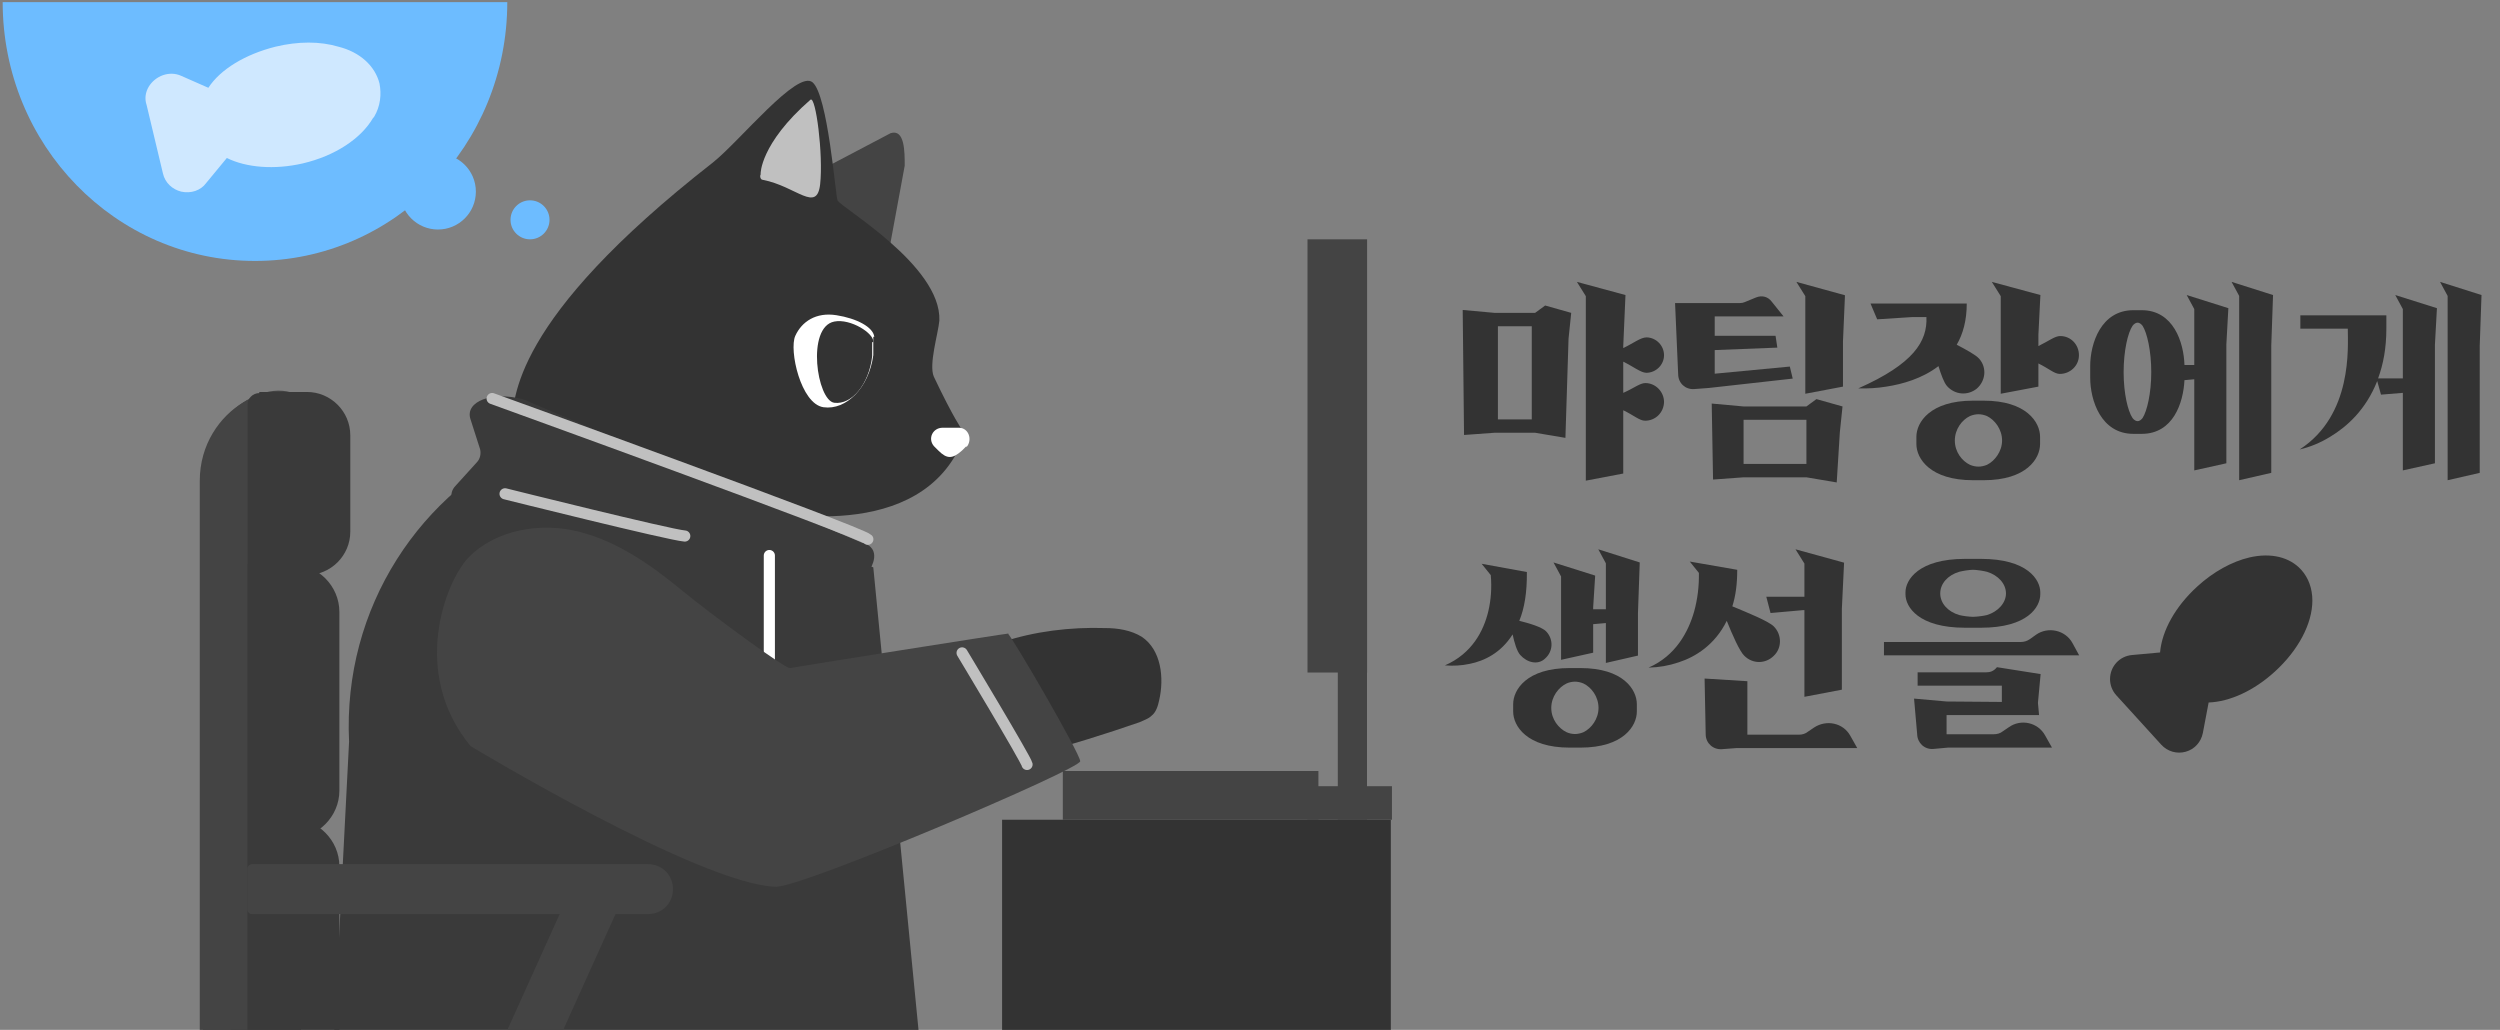 <?xml version="1.0" encoding="UTF-8"?>
<svg id="_레이어_1" data-name="레이어 1" xmlns="http://www.w3.org/2000/svg" xmlns:xlink="http://www.w3.org/1999/xlink" viewBox="0 0 224.38 92.43">
  <rect x="0" y="0" width="224.38" height="92.43" fill="#808080" stroke="none"/>
  <defs>
    <style>
      .cls-1, .cls-2 {
        fill: none;
      }

      .cls-3 {
        fill: #6dbcff;
      }

      .cls-4 {
        fill: #444;
      }

      .cls-5 {
        stroke: silver;
      }

      .cls-5, .cls-2 {
        stroke-linecap: round;
        stroke-linejoin: round;
      }

      .cls-5, .cls-6 {
        fill: #333;
      }

      .cls-7 {
        fill: #3a3a3a;
      }

      .cls-8 {
        clip-path: url(#clippath-1);
      }

      .cls-9 {
        fill: #cfe8ff;
      }

      .cls-10 {
        fill: #fff;
      }

      .cls-11 {
        fill: silver;
      }

      .cls-2 {
        stroke: #fff;
      }

      .cls-12 {
        clip-path: url(#clippath);
      }
    </style>
    <clipPath id="clippath">
      <rect class="cls-1" x="-4.14" width="129.07" height="92.43"/>
    </clipPath>
    <clipPath id="clippath-1">
      <rect class="cls-1" x="14.33" y="31.39" width="7.87" height="73.18"/>
    </clipPath>
  </defs>
  <g>
    <path class="cls-6" d="M138.68,27.42l2.34.66-.24,2.32-.28,8.9-2.72-.46h-3.64l-2.74.2-.12-11.22,2.86.26h3.64l.9-.66ZM137.48,37.64v-8.36h-3.04v8.36h3.04ZM149.35,36.08c-.02.94-.76,1.68-1.7,1.68-.5,0-1-.48-1.96-.94v5.68l-3.36.64v-16.56l-.8-1.28,4.36,1.18-.2,4.58v.18c.96-.46,1.56-.96,2.1-.96.86.02,1.56.74,1.56,1.6s-.72,1.58-1.6,1.58c-.5-.02-1.12-.54-2.06-1v2.8c.96-.42,1.5-.88,1.98-.88.94,0,1.68.8,1.68,1.7Z"/>
    <path class="cls-6" d="M159.36,30.14l.16,1.06-5.62.22v2.12l6.74-.64.26,1.08-7.52.84-1.32.1c-.78.06-1.42-.52-1.44-1.3l-.28-6.42h5.82c.16,0,.28-.02.42-.08l1.02-.42c.54-.22,1.08-.08,1.42.38l1.06,1.32h-6.18v1.74h5.46ZM163.03,35.82l2.34.66-.24,2.32-.28,4.5-2.72-.46h-5.64l-2.74.2-.12-6.82,2.86.26h5.64l.9-.66ZM162.13,41.64v-3.96h-5.64v3.96h5.64ZM165.41,34.7l-3.38.64v-8.76l-.8-1.28,4.36,1.2-.18,4.16v4.04Z"/>
    <path class="cls-6" d="M176.52,27.24c0,1.52-.34,2.74-.9,3.7.88.46,1.72.92,2.02,1.26.7.8.58,1.98-.22,2.68-.82.66-1.98.56-2.68-.24-.26-.3-.52-1-.76-1.78-1.46,1.12-3.24,1.62-4.68,1.84-.84.14-1.68.18-2.52.16,4.98-2.2,6.22-4.24,6.12-6.4h-1.3l-3.12.2-.6-1.42h8.64ZM178.04,35.96c3.84,0,5.06,1.94,5.06,3.24v.66c0,1.3-1.22,3.24-5.06,3.24h-.96c-3.84,0-5.08-1.94-5.08-3.24v-.66c0-1.3,1.24-3.24,5.08-3.24h.96ZM179.69,39.54c0-1.02-.66-1.86-1.36-2.2-.24-.1-.5-.16-.76-.16s-.52.06-.76.16c-.72.34-1.36,1.18-1.36,2.2s.64,1.84,1.36,2.18c.24.1.5.16.76.16s.52-.06.76-.16c.7-.34,1.36-1.2,1.36-2.18ZM186.59,31.88c0,.94-.78,1.68-1.72,1.68-.48,0-.98-.48-1.92-.94v2.08l-3.38.64v-8.76l-.8-1.28,4.36,1.18-.18,3.58v1c.94-.46,1.48-.9,1.96-.9.96,0,1.68.78,1.68,1.72Z"/>
    <path class="cls-6" d="M192.22,27.84c2.86,0,3.78,2.9,3.84,4.92h.88v-5.02l-.68-1.26,3.74,1.18-.18,3.26v10.66l-2.88.64v-8.18l-.88.08c-.1,2.02-1,4.82-3.84,4.82h-.74c-2.92,0-3.88-3.02-3.88-5.04v-1.04c0-2.02.96-5.02,3.88-5.02h.74ZM193.08,33.4c0-1.92-.38-3.54-.78-4.16-.14-.18-.3-.28-.44-.28-.16,0-.32.1-.46.28-.42.62-.8,2.24-.8,4.16s.38,3.5.8,4.12c.14.18.3.28.46.28.14,0,.3-.1.44-.28.4-.62.78-2.22.78-4.12ZM200.29,25.3l3.72,1.18-.16,4.56v11.4l-2.88.66v-16.54l-.68-1.26Z"/>
    <path class="cls-6" d="M206.46,29.5v-1.2h7.72v1.2c0,1.76-.28,3.2-.74,4.46h2.22v-6.22l-.68-1.26,3.74,1.18-.18,3.26v10.66l-2.88.64v-6.96l-1.96.16-.34-1.22c-1.02,2.58-2.7,4.08-4.22,5-.88.54-1.8.92-2.74,1.14,4.78-3.1,4.32-9.2,4.32-10.84h-4.26ZM219,25.3l3.72,1.18-.16,4.56v11.4l-2.88.66v-16.54l-.68-1.26Z"/>
    <path class="cls-6" d="M136.44,58.78c-.3-.34-.52-1.1-.68-1.84-1.06,1.68-2.56,2.38-3.84,2.64-.74.16-1.48.2-2.24.14,2.44-1.06,3.48-3.1,3.9-4.86.24-1.02.32-2.1.22-3.24l-.82-1.02,4.06.74c.02,1.84-.22,3.26-.68,4.38.82.2,2.08.56,2.44.98.64.7.6,1.76-.12,2.4-.64.62-1.62.38-2.24-.32ZM141.85,59.96c3.84,0,5.06,1.94,5.06,3.24v.66c0,1.3-1.22,3.24-5.06,3.24h-.98c-3.84,0-5.06-1.94-5.06-3.24v-.66c0-1.3,1.22-3.24,5.06-3.24h.98ZM143.47,63.54c0-1.02-.64-1.86-1.36-2.2-.24-.1-.5-.16-.76-.16-.24,0-.52.06-.74.16-.72.34-1.38,1.18-1.38,2.2s.66,1.84,1.38,2.18c.22.1.5.16.74.16.26,0,.52-.06.76-.16.72-.34,1.36-1.2,1.36-2.18ZM147.17,50.48l-.16,4.56v3.8l-2.88.66v-3.58l-1.14.1v2.56l-2.88.64v-7.48l-.68-1.26,3.74,1.18-.18,2.86v.16h1.14v-4.12l-.68-1.26,3.72,1.18Z"/>
    <path class="cls-6" d="M156.56,58.86c-.42-.38-1.1-1.94-1.58-3.14-1.06,2.16-2.82,3.24-4.3,3.72-.88.3-1.78.46-2.72.48,2.44-1.06,3.58-3.22,4.1-5.06.3-1.1.44-2.24.42-3.44l-.82-1.02,4.26.74c0,1.28-.14,2.34-.44,3.28,1.3.54,3.24,1.32,3.72,1.8.72.72.76,1.92,0,2.64-.74.74-1.9.74-2.64,0ZM166.69,67.14h-10.82l-1.32.1c-.78.06-1.44-.52-1.46-1.3l-.1-5.04,3.84.24v4.8h4.62c.3,0,.58-.08.8-.26l.56-.38c1.12-.74,2.62-.42,3.26.74l.62,1.1ZM165.31,61.9l-3.36.64v-7.78h-.12l-2.92.26-.38-1.46h3.42v-2.98l-.8-1.28,4.36,1.2-.2,4.16v7.24Z"/>
    <path class="cls-6" d="M182.75,56.96c1.06-.74,2.62-.42,3.26.76l.6,1.1h-17.52v-1.2h12.28c.28,0,.56-.08.82-.26l.56-.4ZM177.8,50.16c4.18,0,5.32,1.88,5.32,3v.18c0,1.14-1.14,3-5.32,3h-1.44c-4.16,0-5.34-1.86-5.34-3v-.18c0-1.12,1.18-3,5.34-3h1.44ZM184.17,67.1h-9.34l-1.32.12c-.78.06-1.42-.54-1.44-1.32l-.28-3.2,2.92.26,4.96.04v-1.46h-7.56v-1.2h6.18c.3,0,.64-.08.94-.46l3.92.62-.24,2.58.1,1.1h-8.3v1.72h4.22c.32,0,.6-.08.82-.26l.56-.38c1.08-.76,2.6-.42,3.24.74l.62,1.1ZM180.04,53.26c0-.88-.72-1.64-1.7-1.94-.3-.08-.94-.18-1.26-.18s-.94.1-1.24.18c-1.02.3-1.7,1.06-1.7,1.94s.68,1.64,1.7,1.94c.3.08.92.16,1.24.16s.96-.08,1.26-.16c.98-.3,1.7-1.08,1.7-1.94Z"/>
  </g>
  <path class="cls-6" d="M207.54,53.9c0-1.08-.35-2.04-1-2.76-1.04-1.15-2.73-1.55-4.64-1.11-1.58.37-3.25,1.29-4.68,2.6-1.96,1.78-3.18,3.96-3.35,5.93l-2.52.23c-1.12.1-1.97,1.03-1.97,2.16,0,.54.2,1.05.56,1.45l4.04,4.44c.56.61,1.4.85,2.19.63.8-.22,1.38-.87,1.54-1.68l.52-2.74c1.9-.07,4.07-1.06,5.94-2.77,2.11-1.92,3.37-4.31,3.37-6.38h0Z"/>
  <g class="cls-12">
    <g>
      <g>
        <path class="cls-6" d="M89.94,57.63c2.92-.97,6.12-1.36,9.23-1.26,1.17,0,2.33.19,3.3.78,1.75,1.17,2.04,3.69,1.56,5.73-.1.49-.29,1.07-.68,1.36-.29.29-.68.39-1.07.58-3.11,1.07-6.12,2.04-9.33,2.82"/>
        <path class="cls-4" d="M70.51,16.91l9.43-4.96c1.26-.39,1.26,1.65,1.26,2.92l-1.56,8.46"/>
        <path class="cls-6" d="M86.35,38.58s-.78-1.07-2.53-4.76c-.49-1.07.39-3.89.49-5.05.19-4.96-8.94-10.2-9.14-10.79s-.87-9.43-2.24-10.59-6.51,5.25-8.94,7.19c-18.17,14.19-17.88,21.28-18.08,23.62v.78l21.48,6.61s13.41,3.5,18.27-4.57c.58-.97.78-2.33.78-2.33h0l-.1-.1Z"/>
        <path class="cls-11" d="M68.27,15.65c-.1.19,0,.49.19.49h0c3.01.58,4.86,3.01,5.15.39s-.39-7.97-.87-7.58c-4.57,3.98-4.47,6.71-4.47,6.61v.1Z"/>
        <path class="cls-7" d="M82.75,95.63l-4.37-44.71-23.33-8.16c-3.98,0-3.6-4.67-7-3.21-10.3,4.47-17.3,14.97-16.72,27.02l-1.46,28.48,52.97.58h-.1Z"/>
        <path class="cls-7" d="M73.42,51.8l-28.96-4.57c-2.82-.49-4.76-2.33-3.6-3.6l1.94-2.14c.29-.29.39-.78.29-1.17l-.87-2.72c-.49-1.56,1.94-2.53,4.76-1.75l30.32,12.83c2.04.49.78,2.43.78,2.43-.49.68-2.53.97-4.67.58v.1Z"/>
        <path class="cls-5" d="M45.33,44.32s14.77,3.69,16.13,3.79"/>
        <path class="cls-5" d="M44.17,35.77s33.04,11.95,33.72,12.63"/>
        <line class="cls-2" x1="69.05" y1="49.86" x2="69.05" y2="70.75"/>
        <rect class="cls-10" x="67.3" y="67.16" width="3.6" height="5.73" rx="1.2" ry="1.2"/>
        <path class="cls-10" d="M78.47,30.23h0c-.1-.87-1.56-1.65-3.4-1.94s-3.11.58-3.69,1.85.49,6.12,2.53,6.41,4.08-1.75,4.47-4.67v-1.65h.1Z"/>
        <path class="cls-6" d="M78.38,30.71h0c.1-.78-2.04-2.14-3.5-1.85-2.53.49-1.56,7.09,0,7.29s3.11-1.65,3.4-4.18v-1.26h.1Z"/>
        <path class="cls-10" d="M86.74,40.04l-.39.39c-.87.78-1.36.78-2.14,0l-.39-.39c-.58-.68-.1-1.65.78-1.65h1.46c.87,0,1.26,1.07.68,1.75h0v-.1Z"/>
        <path class="cls-4" d="M90.53,56.86c-.29,0-19.24,3.01-19.63,3.11-.49,0-7-4.76-9.72-7s-5.73-4.37-9.23-5.25c-3.4-.87-7.48-.19-9.91,2.33-2.04,2.14-5.25,10.3.19,16.91,0,0,20.6,12.44,27.41,12.63,2.53,0,27.41-10.59,27.31-11.27,0-.68-6.22-11.37-6.51-11.47h.1Z"/>
        <path class="cls-5" d="M86.35,58.6s5.73,9.52,5.83,10.01"/>
      </g>
      <path class="cls-4" d="M27.06,95.05h-8.84v-52.09c0-6.51,7.19-10.11,9.72-6.41,2.53,3.69.29,2.14.19,6.61l-1.17,51.8.1.1Z"/>
      <rect class="cls-4" x="95.39" y="69.2" width="22.94" height="4.37"/>
      <rect class="cls-6" x="89.94" y="73.57" width="34.89" height="22.16"/>
      <rect class="cls-4" x="117.35" y="21.48" width="5.35" height="38.88"/>
      <rect class="cls-4" x="120.07" y="59.28" width="2.62" height="14.29"/>
      <rect class="cls-4" x="117.35" y="70.56" width="7.58" height="3.01"/>
      <path class="cls-6" d="M34.25,11.27c0-.78-.19-1.36-.68-1.85-.68-.78-1.85-1.07-3.21-.78-1.07.29-2.24.87-3.21,1.75-1.36,1.26-2.14,2.72-2.33,4.08l-1.75.19c-.78,0-1.36.68-1.36,1.46s.1.78.39.97l2.82,3.01c.39.39.97.58,1.46.39s.97-.58,1.07-1.17l.39-1.85c1.26,0,2.82-.78,4.08-1.94,1.46-1.36,2.33-3.01,2.33-4.37h0v.1Z"/>
      <path class="cls-3" d="M45.53.19c0,12.83-10.11,23.23-22.64,23.23S.24,13.02.24.19"/>
      <path class="cls-9" d="M33.57,10.5c.58-.97.68-2.04.49-3.01-.39-1.56-1.75-2.82-3.69-3.3-1.65-.49-3.6-.49-5.64,0-2.72.68-4.96,2.04-6.03,3.69l-2.43-1.07c-1.07-.49-2.33,0-2.92.97-.29.49-.39,1.07-.19,1.65l1.46,6.12c.19.87.87,1.46,1.65,1.65.87.19,1.75-.1,2.24-.78l1.85-2.24c1.75.87,4.28,1.07,6.8.49,2.92-.68,5.25-2.24,6.32-4.08h0l.1-.1Z"/>
      <circle class="cls-3" cx="39.31" cy="17.2" r="3.4"/>
      <circle class="cls-3" cx="47.57" cy="19.73" r="1.75"/>
      <path class="cls-7" d="M23.27,35.18h4.28c2.14,0,3.89,1.75,3.89,3.89v8.65c0,2.14-1.75,3.89-3.89,3.89h-5.35v-15.26c0-.58.49-1.07,1.07-1.07h0v-.1Z"/>
      <path class="cls-7" d="M20.74,50.64h5.44c2.33,0,4.28,1.94,4.28,4.28v16.04c0,2.33-1.94,4.28-4.28,4.28h-5.44v-24.69h0v.1Z"/>
      <path class="cls-7" d="M20.74,73.47h5.44c2.33,0,4.28,1.94,4.28,4.28v16.04c0,2.33-1.94,4.28-4.28,4.28h-5.44v-24.69h0v.1Z"/>
      <g class="cls-8">
        <path class="cls-4" d="M26.77,95.24h-8.84v-52.09c0-6.51,7.19-10.11,9.72-6.41s.29,2.14.19,6.61l-1.17,51.8.1.1Z"/>
      </g>
      <path class="cls-4" d="M22.59,77.56h35.57c1.26,0,2.24.97,2.24,2.24h0c0,1.26-.97,2.24-2.24,2.24H22.59c-.19,0-.39-.19-.39-.39v-3.69c0-.19.19-.39.39-.39h0Z"/>
      <path class="cls-4" d="M55.73,80.96l-13.12,29.06c-.49,1.17-1.85,1.65-3.01,1.17h0c-1.17-.49-1.65-1.85-1.17-3.01l13.12-29.06c0-.19.29-.29.49-.19l3.4,1.56c.19,0,.29.29.19.49h.1Z"/>
    </g>
  </g>
</svg>